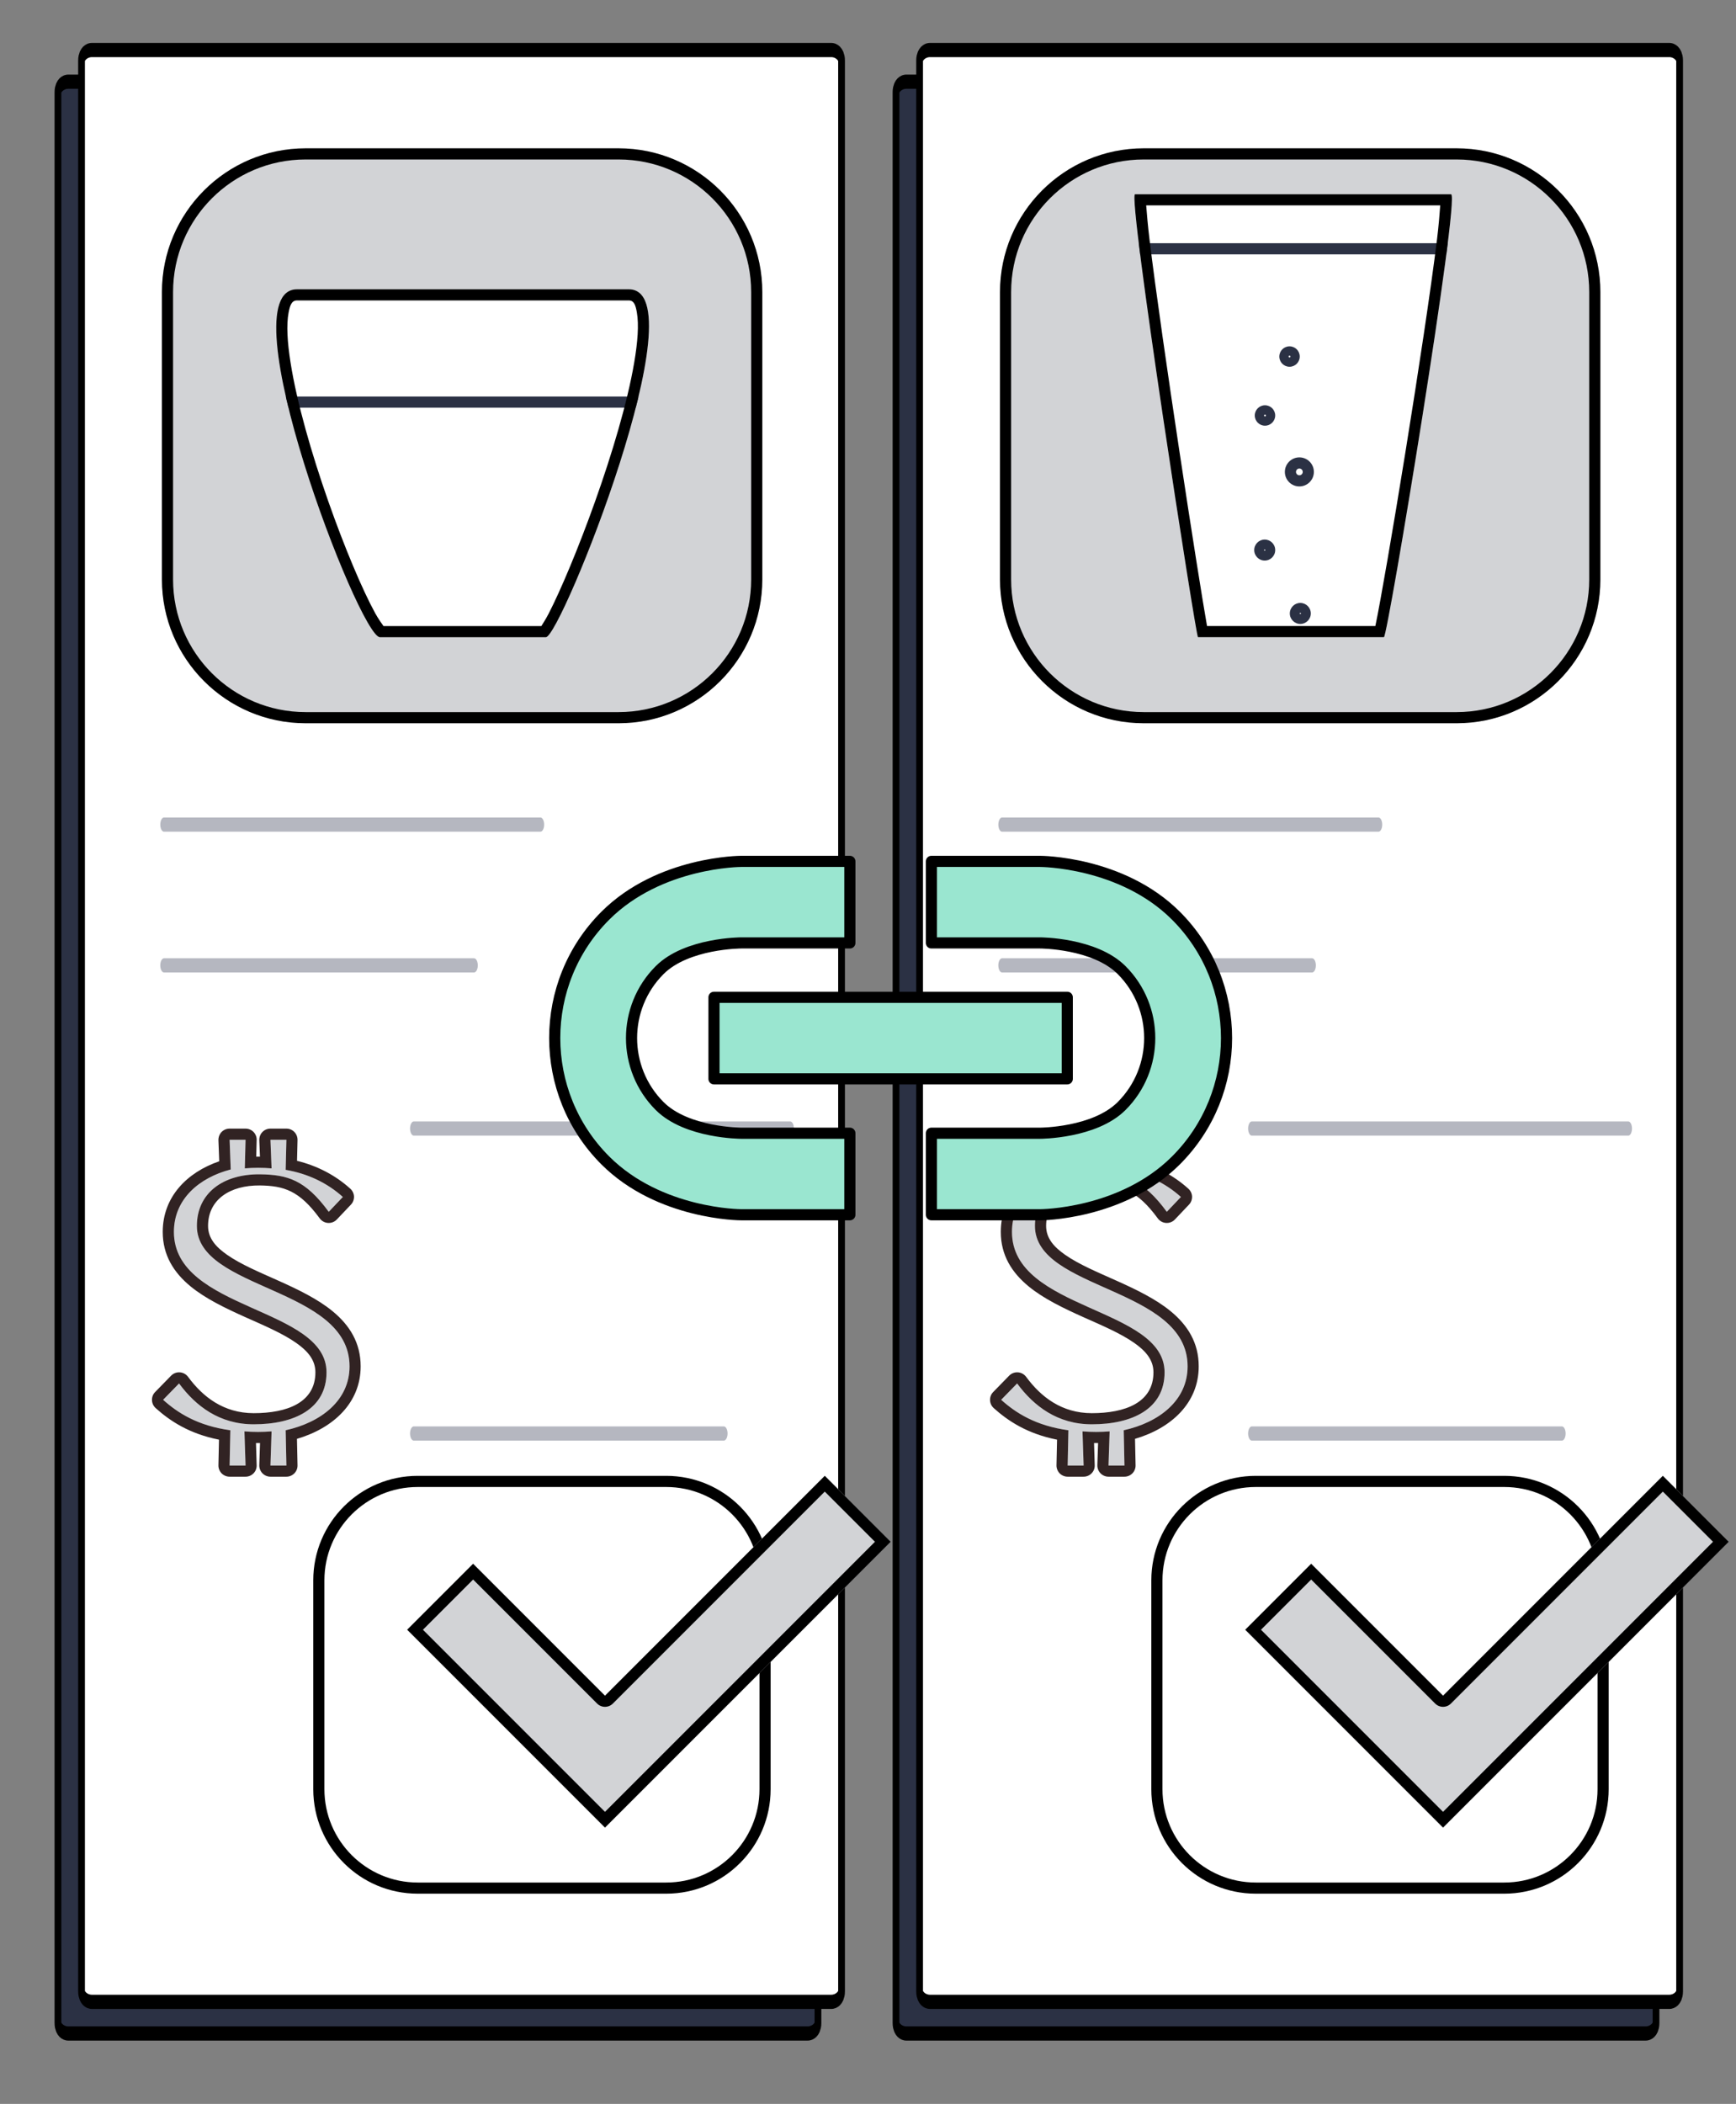 <?xml version="1.0" encoding="UTF-8" standalone="no"?>
<!DOCTYPE svg PUBLIC "-//W3C//DTD SVG 1.1//EN" "http://www.w3.org/Graphics/SVG/1.1/DTD/svg11.dtd">
<svg width="100%" height="100%" viewBox="0 0 156 189" version="1.1" xmlns="http://www.w3.org/2000/svg" xmlns:xlink="http://www.w3.org/1999/xlink" xml:space="preserve" xmlns:serif="http://www.serif.com/" style="fill-rule:evenodd;clip-rule:evenodd;stroke-linecap:round;stroke-linejoin:round;stroke-miterlimit:1.5;">
    <rect x="0" y="0" width="156" height="189" fill="#808080" stroke="none"/>
    <g transform="matrix(1,0,0,1,-322.872,-131.32)">
        <g transform="matrix(1,0,0,1,111.067,1271.45)">
            <g transform="matrix(0.474,0,0,0.474,31.09,-588.754)">
                <g transform="matrix(1,0,0,1,20.222,0)">
                    <g id="Rectangle_5" transform="matrix(-8.006,0,0,16.815,532.123,-1147.76)">
                        <path d="M19.998,0.117C19.998,0.053 19.888,0 19.752,0L2.248,0C2.111,0 2.001,0.053 2.001,0.117L2.001,21.882C2.001,21.947 2.111,21.999 2.248,21.999L19.752,21.999C19.888,21.999 19.998,21.947 19.998,21.882L19.998,0.117Z" style="fill:rgb(43,49,68);stroke:black;stroke-width:0.16px;stroke-linecap:butt;stroke-linejoin:miter;stroke-miterlimit:10;"/>
                    </g>
                    <g transform="matrix(8.006,0,0,16.815,360.472,-1153.76)">
                        <path id="Rectangle_51" serif:id="Rectangle_5" d="M19.998,0.117C19.998,0.053 19.888,0 19.752,0L2.248,0C2.111,0 2.001,0.053 2.001,0.117L2.001,21.882C2.001,21.947 2.111,21.999 2.248,21.999L19.752,21.999C19.888,21.999 19.998,21.947 19.998,21.882L19.998,0.117Z" style="fill:white;stroke:black;stroke-width:0.16px;stroke-linecap:butt;stroke-linejoin:miter;stroke-miterlimit:10;"/>
                    </g>
                    <g transform="matrix(0.954,0,0,1,18.189,9.376)">
                        <g transform="matrix(1.376,0,0,1.376,-780.552,-1344.05)">
                            <path d="M938.528,164.815C938.528,153.889 929.231,145.018 917.779,145.018L872.57,145.018C861.119,145.018 851.822,153.889 851.822,164.815L851.822,204.407C851.822,215.333 861.119,224.204 872.57,224.204L917.779,224.204C929.231,224.204 938.528,215.333 938.528,204.407L938.528,164.815Z" style="fill:rgb(210,211,214);"/>
                            <path d="M938.528,164.815L938.528,204.407C938.528,215.333 929.231,224.204 917.779,224.204L872.57,224.204C861.119,224.204 851.822,215.333 851.822,204.407L851.822,164.815C851.822,153.889 861.119,145.018 872.57,145.018L917.779,145.018C929.231,145.018 938.528,153.889 938.528,164.815ZM936.92,164.815C936.92,154.736 928.343,146.553 917.779,146.553L872.57,146.553C862.006,146.553 853.43,154.736 853.43,164.815L853.43,204.407C853.43,214.486 862.006,222.669 872.57,222.669L917.779,222.669C928.343,222.669 936.92,214.486 936.92,204.407L936.92,164.815Z"/>
                        </g>
                        <g transform="matrix(1,0,0,-1,-176.568,-893.367)">
                            <path d="M660.905,224.421L594.962,224.421C580.797,224.421 607.341,158.478 611.448,158.478L644.419,158.478C647.411,158.478 675.069,224.421 660.905,224.421Z" style="fill:white;"/>
                            <clipPath id="_clip1">
                                <path d="M660.905,224.421L594.962,224.421C580.797,224.421 607.341,158.478 611.448,158.478L644.419,158.478C647.411,158.478 675.069,224.421 660.905,224.421Z"/>
                            </clipPath>
                            <g clip-path="url(#_clip1)">
                                <g transform="matrix(1.048,0,0,-1,46.103,387.461)">
                                    <path d="M521.797,184.419L588.093,184.419" style="fill:none;stroke:rgb(43,49,68);stroke-width:2.11px;"/>
                                </g>
                            </g>
                            <path d="M660.905,224.421C675.069,224.421 647.411,158.478 644.419,158.478L611.448,158.478C607.341,158.478 580.797,224.421 594.962,224.421L660.905,224.421ZM612.154,160.59L643.52,160.59C643.86,161.096 644.481,162.046 644.977,162.963C649.729,171.742 659.24,195.22 661.974,210.532C662.664,214.394 662.935,217.703 662.501,220.048C662.264,221.324 661.98,222.31 660.905,222.31L594.962,222.31C593.87,222.31 593.556,221.314 593.296,220.018C592.826,217.675 593.048,214.367 593.686,210.507C596.213,195.219 605.465,171.776 610.516,163.011C611.073,162.046 611.815,161.038 612.154,160.59Z"/>
                        </g>
                    </g>
                    <g transform="matrix(1.177,0,0,1.177,-1392.4,-1220.29)">
                        <path d="M1529.3,284.455L1529.12,278.952C1530.56,279.071 1532.05,279.071 1533.49,278.952L1533.31,284.455L1535.88,284.455L1535.76,278.772C1541.44,277.516 1546.05,273.987 1546.05,268.484C1546.05,255.683 1521.46,256.281 1521.46,245.873C1521.46,240.609 1525.65,237.499 1531.63,237.559C1536.06,237.619 1538.93,238.456 1542.7,243.6L1544.97,241.208C1542.46,238.935 1539.29,237.439 1535.76,236.841L1535.88,231.996L1533.31,231.996L1533.49,236.602C1532.05,236.482 1530.62,236.482 1529.18,236.602L1529.3,231.996L1526.73,231.996L1526.91,236.781C1521.82,238.097 1517.76,241.566 1517.76,246.83C1517.76,259.511 1542.34,258.913 1542.34,269.441C1542.34,275.363 1537.08,277.815 1530.62,277.815C1525.11,277.815 1521.28,274.884 1518.59,271.235L1516.02,273.867C1518.35,275.961 1521.58,278.054 1526.85,278.772L1526.73,284.455L1529.3,284.455Z" style="fill:rgb(210,211,214);fill-rule:nonzero;"/>
                        <path d="M1529.3,286.249L1526.73,286.249C1526.25,286.249 1525.78,286.055 1525.44,285.71C1525.11,285.365 1524.92,284.899 1524.93,284.417C1524.93,284.417 1525.02,280.286 1525.02,280.286C1520.21,279.332 1517.12,277.264 1514.82,275.203C1514.46,274.876 1514.24,274.415 1514.23,273.926C1514.21,273.437 1514.39,272.963 1514.74,272.613L1517.31,269.981C1517.68,269.605 1518.19,269.409 1518.72,269.445C1519.24,269.481 1519.72,269.746 1520.04,270.17C1522.41,273.388 1525.76,276.02 1530.62,276.02C1535.96,276.02 1540.55,274.337 1540.55,269.441C1540.55,267.404 1539.25,265.973 1537.47,264.717C1535.24,263.154 1532.28,261.907 1529.31,260.581C1526.09,259.138 1522.88,257.604 1520.46,255.62C1517.73,253.38 1515.96,250.584 1515.96,246.83C1515.96,241.209 1519.85,237.25 1525.06,235.463L1524.93,232.063C1524.92,231.576 1525.1,231.102 1525.43,230.751C1525.77,230.4 1526.24,230.201 1526.73,230.201L1529.3,230.201C1529.78,230.201 1530.25,230.397 1530.59,230.744C1530.92,231.09 1531.11,231.559 1531.09,232.042C1531.09,232.042 1531.02,234.719 1531.02,234.719C1531.22,234.717 1531.42,234.717 1531.62,234.719L1531.51,232.066C1531.5,231.578 1531.67,231.104 1532.01,230.752C1532.35,230.4 1532.82,230.201 1533.31,230.201L1535.88,230.201C1536.36,230.201 1536.83,230.397 1537.16,230.743C1537.5,231.089 1537.68,231.557 1537.67,232.04C1537.67,232.04 1537.59,235.388 1537.59,235.388C1540.85,236.185 1543.78,237.713 1546.17,239.877C1546.53,240.201 1546.75,240.657 1546.77,241.14C1546.78,241.623 1546.61,242.093 1546.27,242.444L1544,244.836C1543.63,245.222 1543.12,245.425 1542.58,245.391C1542.05,245.357 1541.57,245.09 1541.25,244.661C1537.96,240.171 1535.47,239.406 1531.61,239.353C1526.79,239.306 1523.26,241.627 1523.26,245.873C1523.26,247.88 1524.55,249.285 1526.33,250.525C1528.55,252.075 1531.53,253.316 1534.49,254.643C1537.72,256.088 1540.93,257.63 1543.35,259.631C1546.08,261.885 1547.84,264.702 1547.84,268.484C1547.84,274.361 1543.44,278.433 1537.58,280.155L1537.67,284.417C1537.68,284.899 1537.5,285.365 1537.16,285.71C1536.82,286.055 1536.36,286.249 1535.88,286.249L1533.31,286.249C1532.82,286.249 1532.36,286.052 1532.02,285.703C1531.68,285.353 1531.5,284.882 1531.51,284.396C1531.51,284.396 1531.63,280.834 1531.63,280.834C1531.41,280.836 1531.19,280.836 1530.98,280.834L1531.09,284.396C1531.11,284.882 1530.93,285.353 1530.59,285.703C1530.25,286.052 1529.79,286.249 1529.3,286.249ZM1529.3,284.455L1529.12,278.952C1530.56,279.071 1532.05,279.071 1533.49,278.952L1533.31,284.455L1535.88,284.455L1535.76,278.772C1541.44,277.516 1546.05,273.987 1546.05,268.484C1546.05,255.683 1521.46,256.281 1521.46,245.873C1521.46,240.609 1525.65,237.499 1531.63,237.559C1536.06,237.619 1538.93,238.456 1542.7,243.6L1544.97,241.208C1542.46,238.935 1539.29,237.439 1535.76,236.841L1535.88,231.996L1533.31,231.996L1533.49,236.602C1532.05,236.482 1530.62,236.482 1529.18,236.602L1529.3,231.996L1526.73,231.996L1526.91,236.781C1521.82,238.097 1517.76,241.566 1517.76,246.83C1517.76,259.511 1542.34,258.913 1542.34,269.441C1542.34,275.363 1537.08,277.815 1530.62,277.815C1525.11,277.815 1521.28,274.884 1518.59,271.235L1516.02,273.867C1518.35,275.961 1521.58,278.054 1526.85,278.772L1526.73,284.455L1529.3,284.455Z" style="fill:rgb(49,35,35);"/>
                    </g>
                    <g id="Line_19" transform="matrix(8.915,0,0,16.815,374.293,-980.283)">
                        <path d="M2.001,0L8.593,0" style="fill:none;fill-rule:nonzero;stroke:rgb(181,183,192);stroke-width:0.16px;stroke-linecap:butt;stroke-linejoin:miter;stroke-miterlimit:10;"/>
                    </g>
                    <g id="Line_191" serif:id="Line_19" transform="matrix(-8.915,0,0,16.815,481.32,-1006.96)">
                        <path d="M2.001,0L10.004,0" style="fill:none;fill-rule:nonzero;stroke:rgb(181,183,192);stroke-width:0.16px;stroke-linecap:butt;stroke-linejoin:miter;stroke-miterlimit:10;"/>
                    </g>
                    <g id="Line_192" serif:id="Line_19" transform="matrix(8.915,0,0,16.815,421.645,-891.56)">
                        <path d="M2.001,0L8.593,0" style="fill:none;fill-rule:nonzero;stroke:rgb(181,183,192);stroke-width:0.16px;stroke-linecap:butt;stroke-linejoin:miter;stroke-miterlimit:10;"/>
                    </g>
                    <g id="Line_193" serif:id="Line_19" transform="matrix(-8.915,0,0,16.815,528.672,-949.359)">
                        <path d="M2.001,0L10.004,0" style="fill:none;fill-rule:nonzero;stroke:rgb(181,183,192);stroke-width:0.16px;stroke-linecap:butt;stroke-linejoin:miter;stroke-miterlimit:10;"/>
                    </g>
                    <g transform="matrix(1,0,0,1,16.258,-10.961)">
                        <g transform="matrix(1,0,0,1,-447.656,-1017.59)">
                            <path d="M938.528,164.815C938.528,153.889 929.657,145.018 918.732,145.018L871.618,145.018C860.692,145.018 851.822,153.889 851.822,164.815L851.822,204.407C851.822,215.333 860.692,224.204 871.618,224.204L918.732,224.204C929.657,224.204 938.528,215.333 938.528,204.407L938.528,164.815Z" style="fill:white;"/>
                            <path d="M938.528,164.815L938.528,204.407C938.528,215.333 929.657,224.204 918.732,224.204L871.618,224.204C860.692,224.204 851.822,215.333 851.822,204.407L851.822,164.815C851.822,153.889 860.692,145.018 871.618,145.018L918.732,145.018C929.657,145.018 938.528,153.889 938.528,164.815ZM936.416,164.815C936.416,155.054 928.492,147.13 918.732,147.13L871.618,147.13C861.857,147.13 853.933,155.054 853.933,164.815L853.933,204.407C853.933,214.168 861.857,222.092 871.618,222.092L918.732,222.092C928.492,222.092 936.416,214.168 936.416,204.407L936.416,164.815Z"/>
                        </g>
                        <g transform="matrix(1,0,0,1,-173.333,-1276.27)">
                            <path d="M632.802,470.36L595.302,432.86L607.802,420.36L632.802,445.36L674.469,403.693L686.969,416.193L632.802,470.36Z" style="fill:rgb(210,211,214);"/>
                            <path d="M632.802,470.36L595.302,432.86L607.802,420.36L632.802,445.36L674.469,403.693L686.969,416.193L632.802,470.36ZM632.802,467.373L683.983,416.193L674.469,406.68L634.296,446.853C633.471,447.678 632.134,447.678 631.309,446.853L607.802,423.346L598.289,432.86L632.802,467.373Z"/>
                        </g>
                    </g>
                </g>
                <g transform="matrix(1,0,0,1,179.103,0)">
                    <g id="Rectangle_52" serif:id="Rectangle_5" transform="matrix(-8.006,0,0,16.815,532.123,-1147.76)">
                        <path d="M19.998,0.117C19.998,0.053 19.888,0 19.752,0L2.248,0C2.111,0 2.001,0.053 2.001,0.117L2.001,21.882C2.001,21.947 2.111,21.999 2.248,21.999L19.752,21.999C19.888,21.999 19.998,21.947 19.998,21.882L19.998,0.117Z" style="fill:rgb(43,49,68);stroke:black;stroke-width:0.16px;stroke-linecap:butt;stroke-linejoin:miter;stroke-miterlimit:10;"/>
                    </g>
                    <g transform="matrix(8.006,0,0,16.815,360.472,-1153.76)">
                        <path id="Rectangle_53" serif:id="Rectangle_5" d="M19.998,0.117C19.998,0.053 19.888,0 19.752,0L2.248,0C2.111,0 2.001,0.053 2.001,0.117L2.001,21.882C2.001,21.947 2.111,21.999 2.248,21.999L19.752,21.999C19.888,21.999 19.998,21.947 19.998,21.882L19.998,0.117Z" style="fill:white;stroke:black;stroke-width:0.16px;stroke-linecap:butt;stroke-linejoin:miter;stroke-miterlimit:10;"/>
                    </g>
                    <g transform="matrix(0.954,0,0,1,18.189,9.376)">
                        <g transform="matrix(1.376,0,0,1.376,-780.552,-1344.05)">
                            <path d="M938.528,164.815C938.528,153.889 929.231,145.018 917.779,145.018L872.57,145.018C861.119,145.018 851.822,153.889 851.822,164.815L851.822,204.407C851.822,215.333 861.119,224.204 872.57,224.204L917.779,224.204C929.231,224.204 938.528,215.333 938.528,204.407L938.528,164.815Z" style="fill:rgb(210,211,214);"/>
                            <path d="M938.528,164.815L938.528,204.407C938.528,215.333 929.231,224.204 917.779,224.204L872.57,224.204C861.119,224.204 851.822,215.333 851.822,204.407L851.822,164.815C851.822,153.889 861.119,145.018 872.57,145.018L917.779,145.018C929.231,145.018 938.528,153.889 938.528,164.815ZM936.92,164.815C936.92,154.736 928.343,146.553 917.779,146.553L872.57,146.553C862.006,146.553 853.43,154.736 853.43,164.815L853.43,204.407C853.43,214.486 862.006,222.669 872.57,222.669L917.779,222.669C928.343,222.669 936.92,214.486 936.92,204.407L936.92,164.815Z"/>
                        </g>
                        <g transform="matrix(1,-3.18905e-17,3.50319e-17,-1.273,-176.568,-850.114)">
                            <path d="M657.76,224.421L594.962,224.421C593.405,224.421 607.071,158.478 607.462,158.478L644.419,158.478C645.178,158.478 659.664,224.421 657.76,224.421Z" style="fill:white;"/>
                            <clipPath id="_clip2">
                                <path d="M657.76,224.421L594.962,224.421C593.405,224.421 607.071,158.478 607.462,158.478L644.419,158.478C645.178,158.478 659.664,224.421 657.76,224.421Z"/>
                            </clipPath>
                            <g clip-path="url(#_clip2)">
                                <g transform="matrix(1.03,-2.58152e-17,2.70568e-17,-0.772,55.473,358.675)">
                                    <path d="M521.797,184.419L588.093,184.419" style="fill:none;stroke:rgb(43,49,68);stroke-width:2.15px;"/>
                                </g>
                            </g>
                            <path d="M657.76,224.421C659.664,224.421 645.178,158.478 644.419,158.478L607.462,158.478C607.071,158.478 593.405,224.421 594.962,224.421L657.76,224.421ZM597.175,222.762C597.297,221.581 597.511,219.707 597.824,217.762C600.244,202.71 607.517,167.496 609.267,160.137L642.717,160.137C644.752,167.375 652.517,202.691 654.98,217.765C655.299,219.717 655.5,221.596 655.609,222.762L597.175,222.762Z"/>
                        </g>
                        <g transform="matrix(0.687,0,0,0.655,-28.741,-1214.25)">
                            <path d="M695.537,163.773C697.168,163.773 698.492,165.097 698.492,166.727C698.492,168.358 697.168,169.682 695.537,169.682C693.907,169.682 692.583,168.358 692.583,166.727C692.583,165.097 693.907,163.773 695.537,163.773ZM695.537,166.995C695.685,166.995 695.805,166.875 695.805,166.727C695.805,166.58 695.685,166.46 695.537,166.46C695.39,166.46 695.27,166.58 695.27,166.727C695.27,166.875 695.39,166.995 695.537,166.995Z" style="fill:rgb(43,49,68);"/>
                        </g>
                        <g transform="matrix(0.687,0,0,0.655,-33.618,-1203.08)">
                            <path d="M695.537,163.773C697.168,163.773 698.492,165.097 698.492,166.727C698.492,168.358 697.168,169.682 695.537,169.682C693.907,169.682 692.583,168.358 692.583,166.727C692.583,165.097 693.907,163.773 695.537,163.773ZM695.537,166.995C695.685,166.995 695.805,166.875 695.805,166.727C695.805,166.58 695.685,166.46 695.537,166.46C695.39,166.46 695.27,166.58 695.27,166.727C695.27,166.875 695.39,166.995 695.537,166.995Z" style="fill:rgb(43,49,68);"/>
                        </g>
                        <g transform="matrix(0.976,0,0,0.932,-227.797,-1238.57)">
                            <path d="M695.537,163.773C697.168,163.773 698.492,165.097 698.492,166.727C698.492,168.358 697.168,169.682 695.537,169.682C693.907,169.682 692.583,168.358 692.583,166.727C692.583,165.097 693.907,163.773 695.537,163.773ZM695.537,166.04C695.158,166.04 694.85,166.348 694.85,166.727C694.85,167.107 695.158,167.415 695.537,167.415C695.917,167.415 696.225,167.107 696.225,166.727C696.225,166.348 695.917,166.04 695.537,166.04Z" style="fill:rgb(43,49,68);"/>
                        </g>
                        <g transform="matrix(0.706,0,0,0.674,-46.888,-1180.74)">
                            <path d="M695.537,163.773C697.168,163.773 698.492,165.097 698.492,166.727C698.492,168.358 697.168,169.682 695.537,169.682C693.907,169.682 692.583,168.358 692.583,166.727C692.583,165.097 693.907,163.773 695.537,163.773ZM695.537,166.907C695.637,166.907 695.717,166.827 695.717,166.727C695.717,166.628 695.637,166.547 695.537,166.547C695.438,166.547 695.357,166.628 695.357,166.727C695.357,166.827 695.438,166.907 695.537,166.907Z" style="fill:rgb(43,49,68);"/>
                        </g>
                        <g transform="matrix(0.706,0,0,0.674,-39.814,-1168.73)">
                            <path d="M695.537,163.773C697.168,163.773 698.492,165.097 698.492,166.727C698.492,168.358 697.168,169.682 695.537,169.682C693.907,169.682 692.583,168.358 692.583,166.727C692.583,165.097 693.907,163.773 695.537,163.773ZM695.537,166.907C695.637,166.907 695.717,166.827 695.717,166.727C695.717,166.628 695.637,166.547 695.537,166.547C695.438,166.547 695.357,166.628 695.357,166.727C695.357,166.827 695.438,166.907 695.537,166.907Z" style="fill:rgb(43,49,68);"/>
                        </g>
                    </g>
                    <g transform="matrix(1.177,0,0,1.177,-1392.4,-1220.29)">
                        <path d="M1529.3,284.455L1529.12,278.952C1530.56,279.071 1532.05,279.071 1533.49,278.952L1533.31,284.455L1535.88,284.455L1535.76,278.772C1541.44,277.516 1546.05,273.987 1546.05,268.484C1546.05,255.683 1521.46,256.281 1521.46,245.873C1521.46,240.609 1525.65,237.499 1531.63,237.559C1536.06,237.619 1538.93,238.456 1542.7,243.6L1544.97,241.208C1542.46,238.935 1539.29,237.439 1535.76,236.841L1535.88,231.996L1533.31,231.996L1533.49,236.602C1532.05,236.482 1530.62,236.482 1529.18,236.602L1529.3,231.996L1526.73,231.996L1526.91,236.781C1521.82,238.097 1517.76,241.566 1517.76,246.83C1517.76,259.511 1542.34,258.913 1542.34,269.441C1542.34,275.363 1537.08,277.815 1530.62,277.815C1525.11,277.815 1521.28,274.884 1518.59,271.235L1516.02,273.867C1518.35,275.961 1521.58,278.054 1526.85,278.772L1526.73,284.455L1529.3,284.455Z" style="fill:rgb(210,211,214);fill-rule:nonzero;"/>
                        <path d="M1529.3,286.249L1526.73,286.249C1526.25,286.249 1525.78,286.055 1525.44,285.71C1525.11,285.365 1524.92,284.899 1524.93,284.417C1524.93,284.417 1525.02,280.286 1525.02,280.286C1520.21,279.332 1517.12,277.264 1514.82,275.203C1514.46,274.876 1514.24,274.415 1514.23,273.926C1514.21,273.437 1514.39,272.963 1514.74,272.613L1517.31,269.981C1517.68,269.605 1518.19,269.409 1518.72,269.445C1519.24,269.481 1519.72,269.746 1520.04,270.17C1522.41,273.388 1525.76,276.02 1530.62,276.02C1535.96,276.02 1540.55,274.337 1540.55,269.441C1540.55,267.404 1539.25,265.973 1537.47,264.717C1535.24,263.154 1532.28,261.907 1529.31,260.581C1526.09,259.138 1522.88,257.604 1520.46,255.62C1517.73,253.38 1515.96,250.584 1515.96,246.83C1515.96,241.209 1519.85,237.25 1525.06,235.463L1524.93,232.063C1524.92,231.576 1525.1,231.102 1525.43,230.751C1525.77,230.4 1526.24,230.201 1526.73,230.201L1529.3,230.201C1529.78,230.201 1530.25,230.397 1530.59,230.744C1530.92,231.09 1531.11,231.559 1531.09,232.042C1531.09,232.042 1531.02,234.719 1531.02,234.719C1531.22,234.717 1531.42,234.717 1531.62,234.719L1531.51,232.066C1531.5,231.578 1531.67,231.104 1532.01,230.752C1532.35,230.4 1532.82,230.201 1533.31,230.201L1535.88,230.201C1536.36,230.201 1536.83,230.397 1537.16,230.743C1537.5,231.089 1537.68,231.557 1537.67,232.04C1537.67,232.04 1537.59,235.388 1537.59,235.388C1540.85,236.185 1543.78,237.713 1546.17,239.877C1546.53,240.201 1546.75,240.657 1546.77,241.14C1546.78,241.623 1546.61,242.093 1546.27,242.444L1544,244.836C1543.63,245.222 1543.12,245.425 1542.58,245.391C1542.05,245.357 1541.57,245.09 1541.25,244.661C1537.96,240.171 1535.47,239.406 1531.61,239.353C1526.79,239.306 1523.26,241.627 1523.26,245.873C1523.26,247.88 1524.55,249.285 1526.33,250.525C1528.55,252.075 1531.53,253.316 1534.49,254.643C1537.72,256.088 1540.93,257.63 1543.35,259.631C1546.08,261.885 1547.84,264.702 1547.84,268.484C1547.84,274.361 1543.44,278.433 1537.58,280.155L1537.67,284.417C1537.68,284.899 1537.5,285.365 1537.16,285.71C1536.82,286.055 1536.36,286.249 1535.88,286.249L1533.31,286.249C1532.82,286.249 1532.36,286.052 1532.02,285.703C1531.68,285.353 1531.5,284.882 1531.51,284.396C1531.51,284.396 1531.63,280.834 1531.63,280.834C1531.41,280.836 1531.19,280.836 1530.98,280.834L1531.09,284.396C1531.11,284.882 1530.93,285.353 1530.59,285.703C1530.25,286.052 1529.79,286.249 1529.3,286.249ZM1529.3,284.455L1529.12,278.952C1530.56,279.071 1532.05,279.071 1533.49,278.952L1533.31,284.455L1535.88,284.455L1535.76,278.772C1541.44,277.516 1546.05,273.987 1546.05,268.484C1546.05,255.683 1521.46,256.281 1521.46,245.873C1521.46,240.609 1525.65,237.499 1531.63,237.559C1536.06,237.619 1538.93,238.456 1542.7,243.6L1544.97,241.208C1542.46,238.935 1539.29,237.439 1535.76,236.841L1535.88,231.996L1533.31,231.996L1533.49,236.602C1532.05,236.482 1530.62,236.482 1529.18,236.602L1529.3,231.996L1526.73,231.996L1526.91,236.781C1521.82,238.097 1517.76,241.566 1517.76,246.83C1517.76,259.511 1542.34,258.913 1542.34,269.441C1542.34,275.363 1537.08,277.815 1530.62,277.815C1525.11,277.815 1521.28,274.884 1518.59,271.235L1516.02,273.867C1518.35,275.961 1521.58,278.054 1526.85,278.772L1526.73,284.455L1529.3,284.455Z" style="fill:rgb(49,35,35);"/>
                    </g>
                    <g id="Line_194" serif:id="Line_19" transform="matrix(8.915,0,0,16.815,374.293,-980.283)">
                        <path d="M2.001,0L8.593,0" style="fill:none;fill-rule:nonzero;stroke:rgb(181,183,192);stroke-width:0.16px;stroke-linecap:butt;stroke-linejoin:miter;stroke-miterlimit:10;"/>
                    </g>
                    <g id="Line_195" serif:id="Line_19" transform="matrix(-8.915,0,0,16.815,481.32,-1006.96)">
                        <path d="M2.001,0L10.004,0" style="fill:none;fill-rule:nonzero;stroke:rgb(181,183,192);stroke-width:0.16px;stroke-linecap:butt;stroke-linejoin:miter;stroke-miterlimit:10;"/>
                    </g>
                    <g id="Line_196" serif:id="Line_19" transform="matrix(8.915,0,0,16.815,421.645,-891.56)">
                        <path d="M2.001,0L8.593,0" style="fill:none;fill-rule:nonzero;stroke:rgb(181,183,192);stroke-width:0.16px;stroke-linecap:butt;stroke-linejoin:miter;stroke-miterlimit:10;"/>
                    </g>
                    <g id="Line_197" serif:id="Line_19" transform="matrix(-8.915,0,0,16.815,528.672,-949.359)">
                        <path d="M2.001,0L10.004,0" style="fill:none;fill-rule:nonzero;stroke:rgb(181,183,192);stroke-width:0.16px;stroke-linecap:butt;stroke-linejoin:miter;stroke-miterlimit:10;"/>
                    </g>
                    <g transform="matrix(1,0,0,1,16.258,-10.961)">
                        <g transform="matrix(1,0,0,1,-447.656,-1017.59)">
                            <path d="M938.528,164.815C938.528,153.889 929.657,145.018 918.732,145.018L871.618,145.018C860.692,145.018 851.822,153.889 851.822,164.815L851.822,204.407C851.822,215.333 860.692,224.204 871.618,224.204L918.732,224.204C929.657,224.204 938.528,215.333 938.528,204.407L938.528,164.815Z" style="fill:white;"/>
                            <path d="M938.528,164.815L938.528,204.407C938.528,215.333 929.657,224.204 918.732,224.204L871.618,224.204C860.692,224.204 851.822,215.333 851.822,204.407L851.822,164.815C851.822,153.889 860.692,145.018 871.618,145.018L918.732,145.018C929.657,145.018 938.528,153.889 938.528,164.815ZM936.416,164.815C936.416,155.054 928.492,147.13 918.732,147.13L871.618,147.13C861.857,147.13 853.933,155.054 853.933,164.815L853.933,204.407C853.933,214.168 861.857,222.092 871.618,222.092L918.732,222.092C928.492,222.092 936.416,214.168 936.416,204.407L936.416,164.815Z"/>
                        </g>
                        <g transform="matrix(1,0,0,1,-173.333,-1276.27)">
                            <path d="M632.802,470.36L595.302,432.86L607.802,420.36L632.802,445.36L674.469,403.693L686.969,416.193L632.802,470.36Z" style="fill:rgb(210,211,214);"/>
                            <path d="M632.802,470.36L595.302,432.86L607.802,420.36L632.802,445.36L674.469,403.693L686.969,416.193L632.802,470.36ZM632.802,467.373L683.983,416.193L674.469,406.68L634.296,446.853C633.471,447.678 632.134,447.678 631.309,446.853L607.802,423.346L598.289,432.86L632.802,467.373Z"/>
                        </g>
                    </g>
                </g>
                <g transform="matrix(1,0,0,1,3845.29,-1023.07)">
                    <g transform="matrix(2.576,2.576,-2.576,2.576,-3532.18,-741.993)">
                        <path d="M203,114L199,118C199,118 197,120 195,120C192.243,120 190,117.757 190,115C190,113 192,111 192,111L196,107L193,104L189,108C189,108 186,111 186,115C186,119.962 190.038,124 195,124C199,124 202,121 202,121L206,117L203,114Z" style="fill:rgb(154,230,208);fill-rule:nonzero;stroke:black;stroke-width:0.58px;stroke-linecap:butt;stroke-miterlimit:2;"/>
                    </g>
                    <g transform="matrix(2.576,2.576,-2.576,2.576,-3532.18,-741.993)">
                        <path d="M199,104L203,100C203,100 205,98 207,98C209.757,98 212,100.243 212,103C212,105 210,107 210,107L206,111L209,114L213,110C213,110 216,107 216,103C216,98.038 211.962,94 207,94C203,94 200,97 200,97L196,101L199,104Z" style="fill:rgb(154,230,208);fill-rule:nonzero;stroke:black;stroke-width:0.58px;stroke-linecap:butt;stroke-miterlimit:2;"/>
                    </g>
                    <g transform="matrix(2.576,2.576,-2.576,2.576,-3532.18,-741.993)">
                        <path d="M193,114L206,101L209,104L196,117L193,114Z" style="fill:rgb(154,230,208);fill-rule:nonzero;stroke:black;stroke-width:0.58px;stroke-linecap:butt;stroke-miterlimit:2;"/>
                    </g>
                </g>
            </g>
        </g>
    </g>
</svg>
